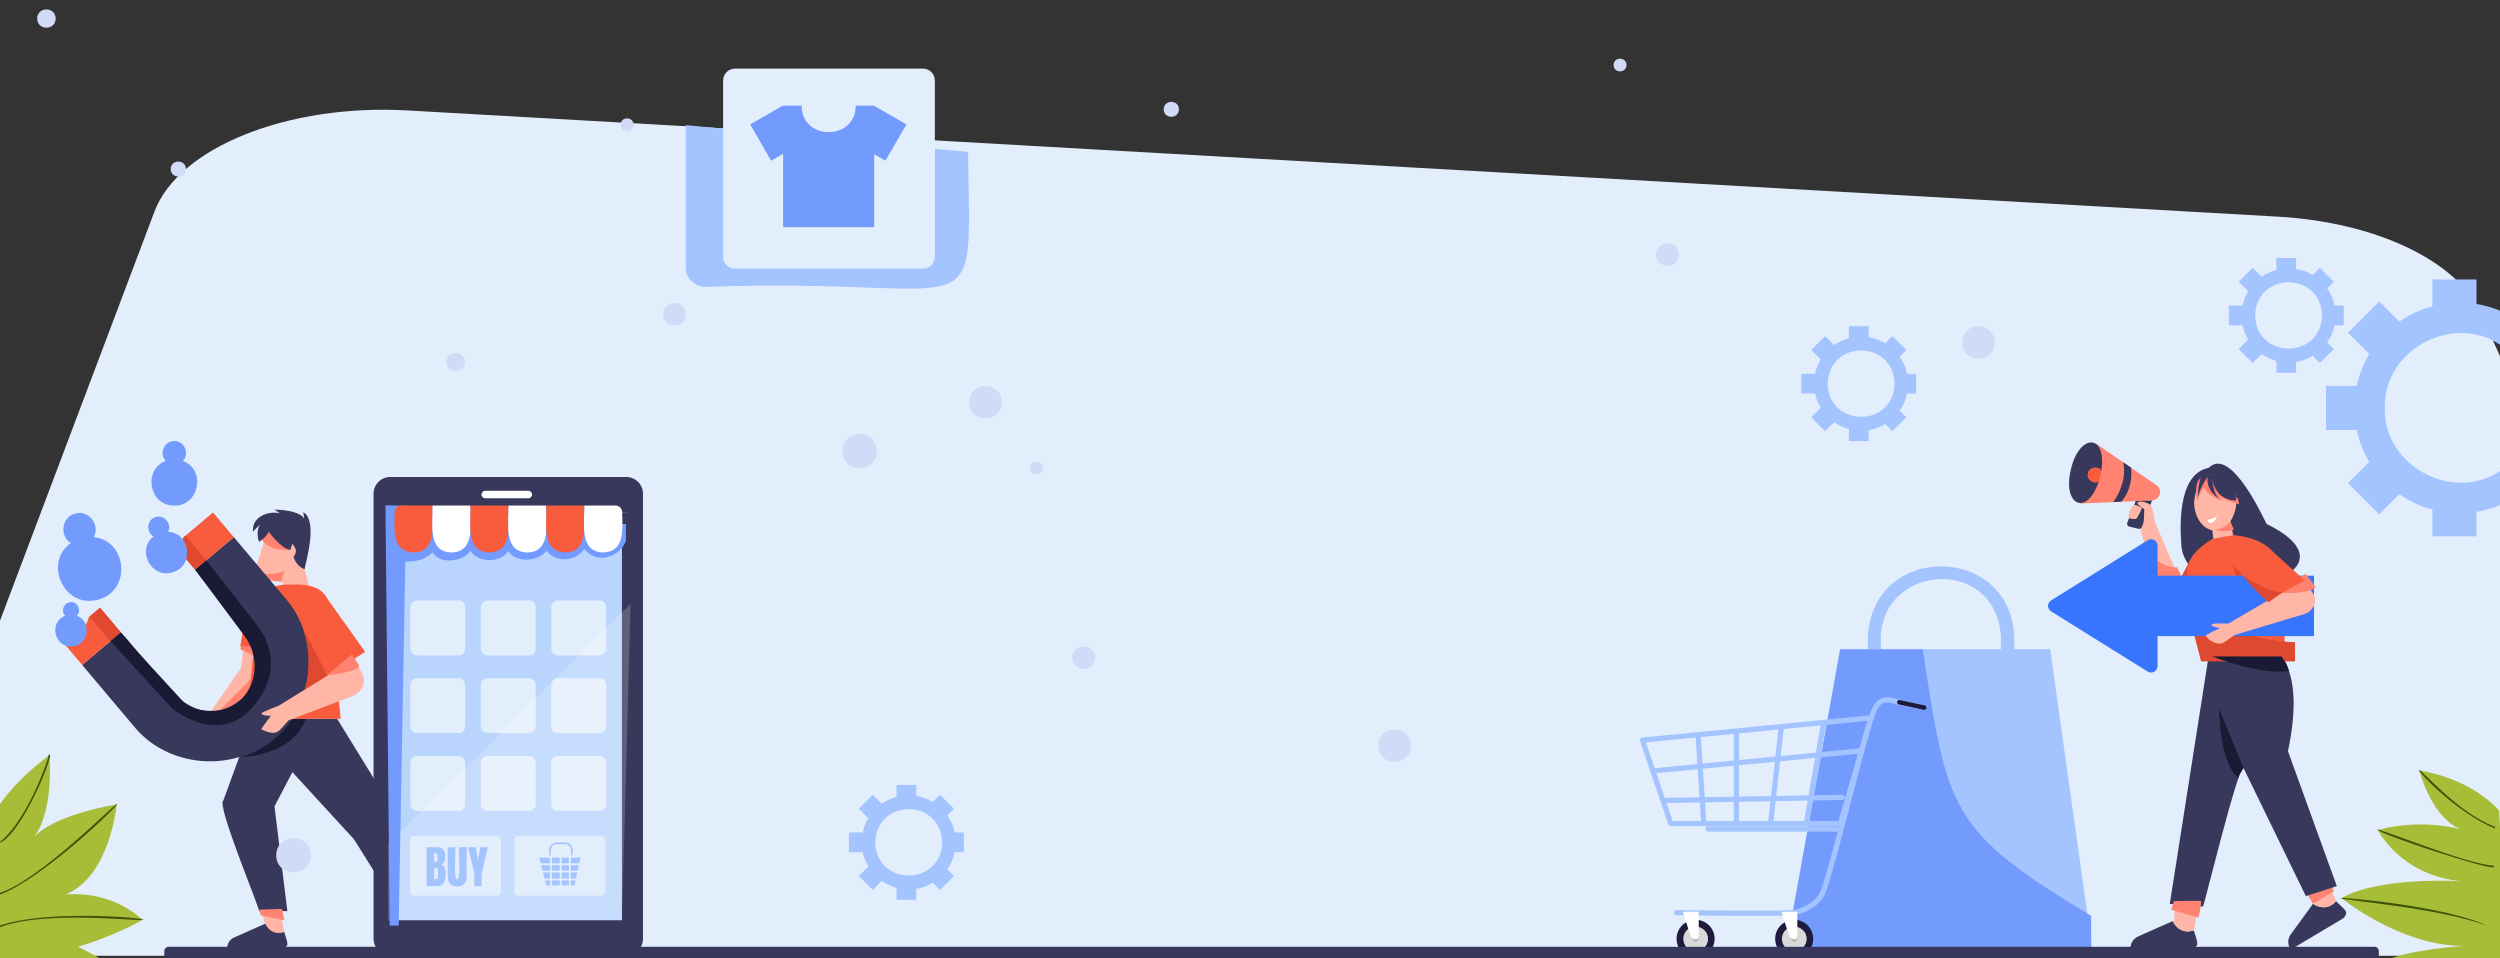 <svg width="1440" height="552" viewBox="0 0 1440 552" fill="none" xmlns="http://www.w3.org/2000/svg">
<rect x="0" y="0" width="1440" height="552" fill="#333333" stroke="none"/>
<g clip-path="url(#clip0_808_5611)">
<path d="M1595.89 550.549H-72.869L88.981 121.839C102.931 84.879 165.931 59.709 234.701 63.609L1312.04 124.789C1368.49 127.999 1415.19 150.189 1428.77 180.269L1595.89 550.549Z" fill="#E3EEFD"/>
<path d="M395.012 72.078V154.518C395.012 160.438 400.302 165.228 406.822 165.228C568.522 159.298 558.952 194.538 557.612 87.488L395.012 72.078Z" fill="#A4C4FF"/>
<path d="M1393.17 179.099C1389.23 180.769 1385.51 182.829 1382.04 185.259L1370.44 173.659L1352.46 191.639L1364.7 203.879C1361.32 209.519 1358.84 215.819 1357.48 222.239H1339.79V247.669H1357.48C1358.85 254.089 1361.33 260.389 1364.7 266.029L1352.46 278.269L1370.44 296.249L1382.04 284.649C1387.76 288.659 1394.28 291.709 1401.04 293.519V308.929H1426.46V294.809C1432.06 293.909 1437.55 292.209 1442.7 289.749V269.359C1415.59 290.929 1372.77 269.679 1373.68 234.949C1372.77 200.229 1415.6 178.959 1442.7 200.539V180.149C1437.55 177.689 1432.06 175.989 1426.46 175.089V160.969H1401.04V176.379C1398.37 177.109 1395.74 178.009 1393.17 179.099Z" fill="#A4C4FF"/>
<path d="M1322.57 154.922V148.602H1311.2V155.492C1308.18 156.302 1305.26 157.662 1302.7 159.462L1297.51 154.272L1289.47 162.312L1294.95 167.792C1293.44 170.312 1292.33 173.132 1291.72 176.002H1283.8V187.382H1291.72C1292.33 190.252 1293.44 193.072 1294.95 195.592L1289.47 201.072L1297.51 209.112L1302.7 203.922C1305.26 205.712 1308.18 207.082 1311.2 207.892V214.782H1322.57V208.462C1325.92 207.932 1329.21 206.722 1332.13 204.982L1336.26 209.112L1344.3 201.072L1340.46 197.232C1342.52 194.302 1344.01 190.892 1344.75 187.382H1349.97V176.002H1344.75C1344 172.492 1342.52 169.082 1340.46 166.152L1344.3 162.312L1336.26 154.272L1332.13 158.402C1329.21 156.662 1325.92 155.452 1322.57 154.922ZM1337.51 181.702C1336.74 207.182 1299.72 207.182 1298.96 181.702C1299.73 156.222 1336.74 156.222 1337.51 181.702Z" fill="#A4C4FF"/>
<path d="M1076.34 194.218V187.898H1064.97V194.788C1061.95 195.598 1059.03 196.958 1056.47 198.758L1051.28 193.568L1043.24 201.608L1048.72 207.088C1047.21 209.608 1046.1 212.428 1045.49 215.298H1037.57V226.678H1045.49C1046.1 229.548 1047.21 232.368 1048.72 234.888L1043.24 240.368L1051.28 248.408L1056.47 243.218C1059.03 245.008 1061.95 246.378 1064.97 247.188V254.078H1076.34V247.758C1079.69 247.228 1082.98 246.018 1085.9 244.278L1090.03 248.408L1098.07 240.368L1094.23 236.528C1096.29 233.598 1097.78 230.188 1098.52 226.678H1103.74V215.298H1098.52C1097.77 211.788 1096.29 208.378 1094.23 205.448L1098.07 201.608L1090.03 193.568L1085.9 197.698C1082.98 195.948 1079.69 194.748 1076.34 194.218ZM1091.28 220.988C1090.51 246.468 1053.49 246.468 1052.73 220.988C1053.49 195.508 1090.51 195.518 1091.28 220.988Z" fill="#A4C4FF"/>
<path d="M527.77 458.429V452.109H516.4V458.999C513.38 459.809 510.46 461.169 507.9 462.969L502.71 457.779L494.67 465.819L500.15 471.299C498.64 473.819 497.53 476.639 496.92 479.509H489V490.889H496.92C497.53 493.759 498.64 496.579 500.15 499.099L494.67 504.579L502.71 512.619L507.9 507.429C510.46 509.219 513.38 510.589 516.4 511.399V518.289H527.77V511.969C531.12 511.439 534.41 510.229 537.33 508.489L541.46 512.619L549.5 504.579L545.66 500.739C547.72 497.809 549.21 494.399 549.95 490.889H555.17V479.509H549.95C549.2 475.999 547.72 472.589 545.66 469.659L549.5 465.819L541.46 457.779L537.33 461.909C534.41 460.159 531.12 458.959 527.77 458.429ZM542.7 485.199C541.93 510.679 504.91 510.679 504.15 485.199C504.92 459.719 541.94 459.729 542.7 485.199Z" fill="#A4C4FF"/>
<path d="M1059.85 373.95H1076.03C1071.27 310.32 1164.89 310.36 1160.11 373.95H1180.9L1205.01 545.65H1029.08L1059.85 373.95ZM1152.54 367.18C1149.82 317.92 1078 324.97 1083.59 373.94H1152.54V367.18Z" fill="#A4C4FF"/>
<path d="M1204.5 527.5C1123.02 478.523 1121.78 467.266 1107.5 374H1060L1029 545.5H1204.5V527.5Z" fill="#739BFD"/>
<path d="M1261.17 323.094L1247.62 349.714L1267.83 351.804L1261.17 323.094Z" fill="#DF4930"/>
<path d="M1237.88 292.773L1256.06 335.243L1241.69 337.973L1232.42 302.813L1237.88 292.773Z" fill="#FFB6A6"/>
<path d="M1234.17 314.555C1234.17 314.555 1242.86 327.345 1254.13 326.825L1259.1 337.445L1238 335.045L1234.17 314.555Z" fill="#FF8370"/>
<path d="M1230.39 288.008L1225.31 301.108C1224.95 302.038 1225.49 303.068 1226.45 303.298L1231.79 304.598C1232.59 304.798 1233.42 304.358 1233.71 303.588L1239.63 288.208L1230.39 288.008Z" fill="#38385C"/>
<path d="M1207.19 255.438L1242.12 279.467C1243.77 280.587 1244.56 282.617 1244.08 284.557C1243.58 286.627 1241.76 288.117 1239.64 288.207L1197.95 290.027L1207.19 255.438Z" fill="#FF8370"/>
<path d="M1202.71 272.586C1203.45 269.036 1208.51 268.196 1210.39 271.226C1213.65 249.436 1197.67 249.656 1192.88 270.196C1187.7 290.646 1201.79 298.176 1208.91 277.326C1205.85 279.146 1201.74 276.076 1202.71 272.586Z" fill="#38385C"/>
<path d="M1210.39 271.223C1208.51 268.193 1203.45 269.033 1202.71 272.583C1201.73 276.073 1205.84 279.143 1208.9 277.323C1209.56 275.393 1210.08 273.233 1210.39 271.223Z" fill="#F85C3D"/>
<path d="M1222.94 266.266C1222.94 266.266 1226.15 275.936 1217.36 289.186L1221.87 288.986C1221.87 288.986 1228.78 282.226 1227.5 269.406L1222.94 266.266Z" fill="#38385C"/>
<path d="M1241.25 300.643C1241.25 300.643 1240.02 291.573 1238.57 290.693C1234.04 287.963 1230.65 288.833 1231.22 290.193C1231.48 290.813 1235.09 293.293 1235.09 293.293C1235.09 293.293 1234.91 300.493 1234.72 300.993C1234.26 302.213 1241.25 300.643 1241.25 300.643Z" fill="#FFB6A6"/>
<path d="M1229.25 290.648C1229.25 290.648 1233.72 291.948 1233.72 292.608C1233.72 293.268 1231.01 298.748 1230.23 298.928C1229.45 299.108 1226.44 298.718 1226.26 298.348C1225.14 296.658 1227.82 291.418 1229.25 290.648Z" fill="#FFB6A6"/>
<path d="M1345.52 519.055C1345.52 519.055 1340.5 525.895 1332.28 520.605L1319.37 538.335C1317.57 540.945 1317.6 544.405 1319.45 546.975L1349.49 529.075C1350.55 528.445 1351.39 526.975 1351.39 525.705C1351.65 524.155 1346.29 520.135 1345.52 519.055Z" fill="#38385C"/>
<path d="M1329.62 512.463L1333.49 521.313C1333.49 521.313 1340.61 525.223 1345.52 519.053L1340.44 506.203L1329.62 512.463Z" fill="#FFB6A6"/>
<path d="M1332.28 520.603L1344.31 513.283L1341.88 506.773L1328.6 514.373L1332.28 520.603Z" fill="#FF8370"/>
<path d="M1317.87 432.68C1328.82 381.24 1308.71 373.43 1308.71 373.43H1272.88L1249.8 520.64L1268.94 522.18C1269.94 520.22 1289.21 440.61 1292.29 442.45L1328.17 516.15L1346.01 510.42L1317.87 432.68Z" fill="#38385C"/>
<path d="M1292.28 442.458L1278.17 408.078C1278.17 408.078 1278.18 438.368 1288.83 447.808L1292.28 442.458Z" fill="#1A1A35"/>
<path d="M1272.13 269.516C1285.32 256.356 1304.58 300.526 1305.62 301.816C1351.34 324.116 1304.85 345.056 1272.14 332.766C1263.48 330.556 1257.17 323.096 1256.47 314.186C1255.2 297.776 1255.97 272.686 1272.13 269.516Z" fill="#38385C"/>
<path d="M1263.81 289.22C1267.19 257.38 1298.32 277.96 1284.71 300.37L1287.96 316.38L1275.88 318.5L1274.29 305.42C1268.38 304.36 1263.81 297.52 1263.81 289.22Z" fill="#FFB6A6"/>
<path d="M1289.79 290.471C1289.79 290.471 1280.83 288.161 1277.87 285.641L1280.86 288.601C1280.86 288.601 1271.66 286.421 1269.63 280.801C1269.63 280.801 1265.99 285.361 1265.65 289.141C1265.06 284.521 1262.92 274.631 1271.76 273.391L1288.97 287.201L1289.79 290.471Z" fill="#FF8370"/>
<path d="M1284.71 300.367C1284.71 300.367 1281.68 304.477 1275.88 305.257C1275.88 305.257 1282.47 307.127 1286.7 304.967L1284.71 300.367Z" fill="#FF8370"/>
<path d="M1271.44 299.351C1271.44 299.351 1275.47 299.111 1276.91 296.961C1276.91 296.961 1276.28 300.811 1273.91 301.181C1271.65 301.521 1271.44 299.351 1271.44 299.351Z" fill="white"/>
<path d="M1273.74 271.508C1273.74 271.508 1273.14 287.908 1287.96 288.338C1287.96 288.338 1288.53 269.288 1273.74 271.508Z" fill="#38385C"/>
<path d="M1274.24 273.04C1274.24 273.04 1273.85 283.31 1278.18 287.19C1278.18 287.19 1270.33 283.06 1271.58 273.96C1271.58 273.96 1271.95 273.01 1274.24 273.04Z" fill="#38385C"/>
<path d="M1272.82 272.836C1272.82 272.836 1266.34 281.536 1265.95 287.176C1265.95 287.176 1265.72 278.126 1268.53 273.026L1272.82 272.836Z" fill="#38385C"/>
<path d="M1271.44 378.11C1271.44 378.11 1259.35 338.15 1259.78 328.19C1260.2 318.23 1274.44 310.37 1274.44 310.37L1286.52 308.25C1286.52 308.25 1307.51 309.24 1312.02 323.27C1316.53 337.3 1315.95 378.1 1315.95 378.1H1271.44V378.11Z" fill="#F85C3D"/>
<path d="M1261.05 354.828C1261.05 354.828 1301.13 370.158 1321.94 369.868V380.978H1267.83L1261.05 354.828Z" fill="#DF4930"/>
<path d="M1292.27 331.582L1286.11 325.422L1287.87 331.582H1292.27Z" fill="#DF4930"/>
<path d="M1332.88 331.578H1242.77V314.318C1242.77 311.388 1239.55 309.608 1237.07 311.158L1181.43 345.828C1179.09 347.288 1179.09 350.698 1181.43 352.158L1237.07 386.828C1239.55 388.378 1242.77 386.588 1242.77 383.668V366.398H1332.88V331.578Z" fill="#3875FF"/>
<path d="M1278.69 361.797C1278.69 361.797 1273.67 360.917 1273.86 359.917C1274.11 358.647 1283.48 359.217 1283.48 359.217C1287.28 357.097 1323.11 335.747 1326.11 335.047C1331.31 339.827 1337.13 345.077 1330.65 351.857C1329.74 352.667 1328.65 353.277 1327.48 353.627L1287.21 365.717C1287.21 365.717 1280.66 370.557 1279.75 370.647C1274.29 371.177 1271.12 367.087 1270.51 366.397C1269.91 365.707 1278.69 361.797 1278.69 361.797Z" fill="#FFB6A6"/>
<path d="M1333.93 338.234C1333.93 338.234 1330.55 342.634 1310.31 341.444L1328.02 330.484L1333.93 338.234Z" fill="#FF8370"/>
<path d="M1305.54 314.555L1327.57 334.355L1306.71 345.485C1289.27 327.495 1282.83 332.515 1305.54 314.555Z" fill="#F85C3D"/>
<path d="M1292.27 331.578C1292.27 331.578 1305.54 341.018 1314.84 341.158C1324.15 341.308 1314.84 341.158 1314.84 341.158L1306.55 346.958C1306.56 346.958 1293.72 335.338 1292.27 331.578Z" fill="#DF4930"/>
<path d="M1263.69 535.842C1263.69 535.842 1255.93 539.252 1251.45 530.562L1231.4 539.453C1228.54 540.813 1226.83 543.822 1227.14 546.972L1262.11 546.503C1263.34 546.483 1264.8 545.632 1265.44 544.532C1266.44 543.332 1263.81 537.162 1263.69 535.842Z" fill="#38385C"/>
<path d="M1252.83 520.891L1252.14 531.791C1252.14 531.791 1256.35 538.741 1263.68 535.851L1266.15 521.961L1252.83 520.891Z" fill="#FFB6A6"/>
<path d="M1250.66 524.059L1266.38 528.549C1266.38 528.549 1268.46 519.509 1267.66 519.059C1266.86 518.609 1252.14 519.059 1252.14 519.059L1250.66 524.059Z" fill="#FF8370"/>
<path d="M1274.2 378.109C1274.2 378.109 1302.38 389.299 1318.42 386.409C1318.42 386.409 1317.49 382.069 1314.12 378.109H1274.2Z" fill="#1A1A35"/>
<path d="M82.169 529.767C66.529 516.027 49.139 514.347 37.739 515.197C63.44 504.987 67.239 463.307 67.239 463.307C34.959 469.117 23.5 477.987 19.919 481.777C31.369 465.957 28.43 435.047 28.43 435.047C1.359 454.947 -5.811 473.147 -5.811 473.147L-2.931 552.637H58.62C58.62 552.637 52.999 549.427 44.98 545.317C67.439 538.617 82.169 529.767 82.169 529.767Z" fill="#A7BD37"/>
<path d="M-1 485.69C14.91 474.37 28.1 437.34 27.99 434.91C28.14 434.35 29.06 434.57 28.89 435.16C27.62 444.1 9.68 483.61 -1 485.69Z" fill="#3E5409"/>
<path d="M0.059 515.238C-0.431 515.248 -0.591 514.498 -0.091 514.338C24.069 506.118 66.009 462.658 67.569 462.978C67.859 464.518 23.819 506.488 0.059 515.238Z" fill="#3E5409"/>
<path d="M0.06 534.05C-0.42 534.07 -0.6 533.32 -0.1 533.15C25.79 524 81.89 528.39 82.64 529.82C81.59 531.03 25.8 524.07 0.06 534.05Z" fill="#3E5409"/>
<path d="M1439.46 466.897C1439.46 466.897 1425.2 449.077 1393.55 443.727C1393.55 443.727 1400.69 472.427 1418.65 478.037C1418.65 478.037 1396.58 470.927 1369.64 478.037C1369.64 478.037 1382.36 504.217 1417.9 507.587C1417.9 507.587 1370.76 504.597 1348.69 517.317C1348.69 517.317 1382.74 545.107 1419.4 544.867C1419.4 544.867 1386.85 546.577 1371.51 554.397H1444.56L1439.46 466.897Z" fill="#A7BD37"/>
<path d="M1436.78 477.108C1415.78 468.468 1392.76 444.798 1393.25 443.378C1394.76 443.058 1415.47 468.038 1436.95 476.208C1437.41 476.378 1437.28 477.138 1436.78 477.108Z" fill="#3E5409"/>
<path d="M1436.12 499.528C1432.57 500.758 1373.22 481.458 1369.21 477.878C1370.37 476.888 1420.64 497.768 1436.15 498.598C1436.72 498.628 1436.71 499.538 1436.12 499.528Z" fill="#3E5409"/>
<path d="M1432.68 533.308C1404.84 522.778 1349.05 518.678 1348.23 517.278C1347.74 516.538 1409.31 521.908 1432.68 533.308Z" fill="#3E5409"/>
<path d="M790.23 183.754L783.93 120.224C783.64 117.324 781.06 115.214 778.16 115.494L714.62 121.794C711.72 122.084 709.61 124.664 709.89 127.564L716.19 191.094C716.48 193.994 719.06 196.104 721.96 195.824L736.2 194.414L737.66 204.694C738.06 207.534 741.62 208.594 743.51 206.434L755.74 192.474L785.5 189.524C788.41 189.234 790.52 186.654 790.23 183.754Z" fill="#E3EEFD"/>
<path d="M249.342 532.044L244.942 522.414L232.932 524.814L239.182 537.084C243.662 538.864 250.332 540.284 249.342 532.044Z" fill="#FFB6A6"/>
<path d="M250.542 524.816L232.932 532.046L228.412 522.416L245.172 520.266L250.542 524.816Z" fill="#FF8370"/>
<path d="M238.321 536.805C238.321 536.805 245.311 539.875 249.341 532.055L267.391 540.055C269.971 541.275 271.501 543.985 271.221 546.825C271.161 546.825 239.731 546.405 239.691 546.395C238.581 546.355 237.271 545.575 236.721 544.565C235.861 543.515 238.221 537.945 238.321 536.805Z" fill="#38385C"/>
<path d="M140.322 372.312L138.822 384.742L120.402 411.272L131.872 412.802L149.752 392.562L152.322 372.312H140.322Z" fill="#FFB6A6"/>
<path d="M138.402 374.013L148.242 378.823L147.962 370.563L139.302 370.383L138.402 374.013Z" fill="#FF8370"/>
<path d="M146.572 388.977C146.082 389.587 124.152 411.617 124.152 411.617C124.152 411.617 145.412 403.467 146.572 399.487C147.742 395.507 146.572 388.977 146.572 388.977Z" fill="#FF8370"/>
<path d="M148.302 372.311H138.402L141.842 351.091L150.182 345.461L148.302 372.311Z" fill="#F85C3D"/>
<path d="M154.073 306.227L147.873 325.227C146.753 328.657 149.013 332.257 152.583 332.757L162.423 334.117L165.653 350.127H181.273L169.773 306.227H154.073Z" fill="#FFB6A6"/>
<path d="M147.582 329.91C147.582 329.91 155.272 331.9 163.972 329.07C163.972 329.07 162.072 332.38 162.602 335.03C163.142 337.68 162.602 335.03 162.602 335.03C162.602 335.03 148.782 334.68 147.582 329.91Z" fill="#FF8370"/>
<path d="M150.232 309.658C150.232 309.658 152.202 317.357 167.212 316.767C182.222 316.177 167.212 316.767 167.212 316.767L154.832 304.438L150.232 309.658Z" fill="#FF8370"/>
<path d="M154.741 306.229C154.741 306.229 161.641 315.869 167.201 316.779L168.291 313.299C168.291 313.299 172.581 316.829 169.031 320.679C169.031 320.679 170.461 326.099 175.431 327.879C175.961 324.379 183.411 299.909 174.671 295.009L175.261 298.879C173.641 295.409 165.911 293.619 158.111 293.539L161.201 295.679C155.201 294.089 144.901 297.289 145.711 306.229L149.671 302.249C149.671 302.249 147.061 306.539 149.251 312.099C149.261 312.089 154.081 308.859 154.741 306.229Z" fill="#38385C"/>
<path d="M145.841 413.992L128.631 461.132C124.491 463.122 148.901 521.312 149.261 524.822H165.521L158.101 464.502L168.411 444.762L203.831 483.362L231.111 526.732L248.731 523.082L229.371 471.222L194.191 414.022L145.841 413.992Z" fill="#38385C"/>
<path d="M168.651 414.002C168.651 414.002 156.561 432.232 137.771 436.072C137.771 436.072 167.721 436.472 176.221 413.992L168.651 414.002Z" fill="#1A1A35"/>
<path d="M141.842 414.035H196.242L189.972 350.245C188.112 335.945 174.932 336.355 163.702 336.815C156.112 336.815 149.742 342.525 148.902 350.065L141.842 414.035Z" fill="#F85C3D"/>
<path d="M157.612 425.173C181.492 405.873 184.732 367.763 164.452 344.703L134.662 309.383L112.392 328.163C126.742 348.013 167.572 377.493 138.822 402.903C108.942 426.953 86.692 381.673 69.602 364.233L47.332 383.013L77.122 418.333C96.432 442.203 134.552 445.443 157.612 425.173Z" fill="#38385C"/>
<path d="M112.394 328.176L134.664 309.398L122.674 295.179L100.404 313.956L112.394 328.176Z" fill="#F85C3D"/>
<path d="M118.752 322.814L106.762 308.594L100.402 313.954L112.402 328.164L118.752 322.814Z" fill="#DF4930"/>
<path d="M47.337 383.035L69.607 364.258L57.618 350.038L35.347 368.815L47.337 383.035Z" fill="#F85C3D"/>
<path d="M63.632 369.283L51.492 355.183L57.622 350.023L69.612 364.233L63.632 369.283Z" fill="#DF4930"/>
<path d="M186.652 342.242L210.322 375.422L189.662 388.972L186.652 342.242Z" fill="#F85C3D"/>
<path d="M150.561 411.035C150.371 410.255 160.561 406.475 160.561 406.475L203.821 379.695C206.531 384.445 211.891 390.625 208.661 395.765C207.461 398.165 205.411 400.025 202.911 400.985L166.151 414.965C160.241 421.405 159.881 424.415 150.571 420.165C150.361 419.845 153.341 415.815 156.101 412.205C153.291 412.565 150.711 411.695 150.561 411.035Z" fill="#FFB6A6"/>
<path d="M188.191 388.973C188.191 388.973 205.591 387.463 207.001 383.423L202.661 377.062L188.191 388.973Z" fill="#FF8370"/>
<path d="M188.581 389.124L173.961 360.594C173.961 360.594 181.291 376.794 175.771 397.054L188.581 389.124Z" fill="#DF4930"/>
<path d="M163.771 536.808L161.421 524.828H150.381L153.431 534.418C153.421 534.408 158.491 540.108 163.771 536.808Z" fill="#FFB6A6"/>
<path d="M163.771 530.146L150.191 527.186L149.311 523.936L162.421 523.516L163.771 530.146Z" fill="#FF8370"/>
<path d="M163.771 536.805C163.771 536.805 156.781 539.875 152.751 532.055L134.701 540.055C132.121 541.275 130.591 543.985 130.871 546.825L162.341 546.405C163.451 546.395 164.761 545.625 165.341 544.625C166.251 543.535 163.881 537.985 163.771 536.805Z" fill="#38385C"/>
<path d="M85.621 264.623C85.951 284.073 114.881 284.063 115.211 264.623C114.881 245.173 85.951 245.183 85.621 264.623Z" fill="#E3EEFD"/>
<path d="M95.521 265.479C91.441 261.479 94.601 253.849 100.421 254.059C106.231 253.859 109.401 261.489 105.321 265.479C118.731 270.489 114.971 291.429 100.421 291.229C85.861 291.439 82.111 270.489 95.521 265.479Z" fill="#739BFD"/>
<path d="M79.771 310.876C85.301 327.396 110.011 319.596 105.051 302.896C99.521 286.376 74.811 294.176 79.771 310.876Z" fill="#E3EEFD"/>
<path d="M88.462 308.949C83.892 306.639 84.542 299.269 89.562 297.869C94.472 296.129 99.232 301.789 96.822 306.309C109.622 306.979 112.062 325.879 99.582 329.619C87.212 333.709 78.352 316.839 88.462 308.949Z" fill="#739BFD"/>
<path d="M30.74 354.071C30.97 367.431 50.84 367.431 51.07 354.071C50.85 340.711 30.97 340.721 30.74 354.071Z" fill="#E3EEFD"/>
<path d="M37.551 354.673C34.741 351.923 36.921 346.683 40.911 346.823C44.901 346.683 47.081 351.923 44.271 354.673C53.481 358.113 50.901 372.503 40.911 372.363C30.911 372.503 28.331 358.113 37.551 354.673Z" fill="#739BFD"/>
<path d="M27.341 315.043C34.551 340.883 73.171 330.813 66.841 304.743C59.621 278.903 21.011 288.973 27.341 315.043Z" fill="#E3EEFD"/>
<path d="M40.851 312.757C34.011 308.837 35.581 297.557 43.411 295.807C51.101 293.517 57.981 302.587 53.921 309.347C73.561 311.367 75.841 340.627 56.351 345.427C37.001 350.757 24.701 324.107 40.851 312.757Z" fill="#739BFD"/>
<path d="M630.79 378.831C630.64 387.501 617.74 387.501 617.59 378.831C617.74 370.161 630.64 370.161 630.79 378.831Z" fill="#D1DAF7"/>
<path d="M600.62 269.668C600.6 274.538 593.2 274.538 593.18 269.668C593.2 264.798 600.6 264.798 600.62 269.668Z" fill="#D1DAF7"/>
<path d="M812.789 429.51C812.579 441.94 794.089 441.94 793.879 429.51C794.089 417.08 812.579 417.08 812.789 429.51Z" fill="#D1DAF7"/>
<path d="M342.799 295.18C342.769 300.91 334.059 300.91 334.029 295.18C334.059 289.45 342.779 289.45 342.799 295.18Z" fill="#D1DAF7"/>
<path d="M267.789 208.507C267.669 215.527 257.229 215.527 257.109 208.507C257.229 201.487 267.669 201.487 267.789 208.507Z" fill="#D1DAF7"/>
<path d="M179 492.665C178.78 505.755 159.31 505.755 159.08 492.665C159.31 479.575 178.78 479.585 179 492.665Z" fill="#D1DAF7"/>
<path d="M967.05 146.62C966.9 155.29 954 155.29 953.85 146.62C954 137.95 966.9 137.95 967.05 146.62Z" fill="#D1DAF7"/>
<path d="M936.87 37.457C936.85 42.327 929.45 42.327 929.43 37.457C929.45 32.587 936.85 32.587 936.87 37.457Z" fill="#D1DAF7"/>
<path d="M1149.05 197.299C1148.84 209.729 1130.35 209.729 1130.14 197.299C1130.34 184.869 1148.84 184.869 1149.05 197.299Z" fill="#D1DAF7"/>
<path d="M679.059 62.977C679.029 68.707 670.319 68.707 670.289 62.977C670.319 57.237 679.029 57.237 679.059 62.977Z" fill="#D1DAF7"/>
<path d="M505.119 259.849C504.899 272.939 485.429 272.939 485.199 259.849C485.419 246.759 504.899 246.759 505.119 259.849Z" fill="#D1DAF7"/>
<path d="M395.081 181.01C394.931 189.68 382.031 189.68 381.881 181.01C382.031 172.34 394.931 172.34 395.081 181.01Z" fill="#D1DAF7"/>
<path d="M364.911 71.848C364.891 76.718 357.491 76.718 357.471 71.848C357.481 66.978 364.881 66.978 364.911 71.848Z" fill="#D1DAF7"/>
<path d="M577.08 231.69C576.87 244.12 558.38 244.12 558.17 231.69C558.38 219.26 576.87 219.26 577.08 231.69Z" fill="#D1DAF7"/>
<path d="M107.09 97.368C107.06 103.097 98.35 103.097 98.32 97.368C98.35 91.627 107.06 91.627 107.09 97.368Z" fill="#D1DAF7"/>
<path d="M32.08 10.687C31.96 17.707 21.52 17.707 21.4 10.687C21.52 3.667 31.96 3.667 32.08 10.687Z" fill="#D1DAF7"/>
<path d="M224.8 550.312H360.72C366.05 550.312 370.36 545.992 370.36 540.672V284.382C370.36 279.052 366.04 274.742 360.72 274.742H224.8C219.47 274.742 215.16 279.062 215.16 284.382V540.672C215.15 546.002 219.47 550.312 224.8 550.312Z" fill="#38385C"/>
<path d="M358.229 295H227.279V530.05H358.229V295Z" fill="#B9D4FD"/>
<path d="M264.129 377.493H240.239C238.109 377.493 236.379 375.763 236.379 373.633V349.743C236.379 347.613 238.109 345.883 240.239 345.883H264.129C266.259 345.883 267.989 347.613 267.989 349.743V373.633C267.999 375.763 266.269 377.493 264.129 377.493Z" fill="#E3EEFD"/>
<path d="M304.699 377.493H280.809C278.679 377.493 276.949 375.763 276.949 373.633V349.743C276.949 347.613 278.679 345.883 280.809 345.883H304.699C306.829 345.883 308.559 347.613 308.559 349.743V373.633C308.569 375.763 306.839 377.493 304.699 377.493Z" fill="#E3EEFD"/>
<path d="M345.279 377.493H321.389C319.259 377.493 317.529 375.763 317.529 373.633V349.743C317.529 347.613 319.259 345.883 321.389 345.883H345.279C347.409 345.883 349.139 347.613 349.139 349.743V373.633C349.139 375.763 347.409 377.493 345.279 377.493Z" fill="#E3EEFD"/>
<path d="M264.129 422.274H240.239C238.109 422.274 236.379 420.544 236.379 418.414V394.524C236.379 392.394 238.109 390.664 240.239 390.664H264.129C266.259 390.664 267.989 392.394 267.989 394.524V418.414C267.999 420.544 266.269 422.274 264.129 422.274Z" fill="#E3EEFD"/>
<path d="M304.699 422.274H280.809C278.679 422.274 276.949 420.544 276.949 418.414V394.524C276.949 392.394 278.679 390.664 280.809 390.664H304.699C306.829 390.664 308.559 392.394 308.559 394.524V418.414C308.569 420.544 306.839 422.274 304.699 422.274Z" fill="#E3EEFD"/>
<path d="M345.279 422.274H321.389C319.259 422.274 317.529 420.544 317.529 418.414V394.524C317.529 392.394 319.259 390.664 321.389 390.664H345.279C347.409 390.664 349.139 392.394 349.139 394.524V418.414C349.139 420.544 347.409 422.274 345.279 422.274Z" fill="#E3EEFD"/>
<path d="M264.129 467.065H240.239C238.109 467.065 236.379 465.335 236.379 463.205V439.305C236.379 437.175 238.109 435.445 240.239 435.445H264.129C266.259 435.445 267.989 437.175 267.989 439.305V463.195C267.999 465.335 266.269 467.065 264.129 467.065Z" fill="#E3EEFD"/>
<path d="M304.699 467.065H280.809C278.679 467.065 276.949 465.335 276.949 463.205V439.305C276.949 437.175 278.679 435.445 280.809 435.445H304.699C306.829 435.445 308.559 437.175 308.559 439.305V463.195C308.569 465.335 306.839 467.065 304.699 467.065Z" fill="#E3EEFD"/>
<path d="M345.279 467.065H321.389C319.259 467.065 317.529 465.335 317.529 463.205V439.305C317.529 437.175 319.259 435.445 321.389 435.445H345.279C347.409 435.445 349.139 437.175 349.139 439.305V463.195C349.139 465.335 347.409 467.065 345.279 467.065Z" fill="#E3EEFD"/>
<g opacity="0.2">
<path d="M363.189 347.906L223.559 486.346V530.046H358.229L363.189 347.906Z" fill="white"/>
</g>
<path d="M362.2 295L233.87 300.89L229.65 533.16H224.46L222.02 291L362.2 295Z" fill="#739BFD"/>
<path d="M223.86 321.753C223.86 321.753 239.66 327.482 249.13 318.212C253.55 325.532 267.35 323.413 270.98 317.223C275.29 324.333 288.4 324.422 292.76 317.332C297.09 324.602 310.55 323.553 314.68 317.103C320.27 324.473 331.65 323.402 336.53 316.182C343.92 325.392 356.82 321.002 360.55 311.582V301.812H222.51L223.86 321.753Z" fill="#739BFD"/>
<path d="M304.289 287.015H279.519C278.329 287.015 277.359 286.045 277.359 284.855C277.359 283.665 278.329 282.695 279.519 282.695H304.289C305.479 282.695 306.449 283.665 306.449 284.855C306.449 286.055 305.479 287.015 304.289 287.015Z" fill="white"/>
<path d="M238.21 318.212C225.17 317.732 227.29 304.092 227.29 294.992C227.22 292.812 229.44 291.042 231.19 291.162C231.54 291.162 249.14 291.162 249.14 291.162C248.68 300.482 252.53 317.922 238.21 318.212Z" fill="#F85C3D"/>
<path d="M260.06 318.212C245.74 317.932 249.58 300.462 249.14 291.172H270.99C270.53 300.482 274.38 317.922 260.06 318.212Z" fill="white"/>
<path d="M281.909 318.212C267.589 317.932 271.429 300.462 270.989 291.172H292.839C292.379 300.482 296.229 317.922 281.909 318.212Z" fill="#F85C3D"/>
<path d="M303.759 318.212C289.439 317.932 293.279 300.462 292.839 291.172H314.689C314.229 300.482 318.079 317.922 303.759 318.212Z" fill="white"/>
<path d="M325.601 318.212C311.281 317.932 315.121 300.462 314.681 291.172H336.531C336.081 300.482 339.931 317.922 325.601 318.212Z" fill="#F85C3D"/>
<path d="M347.45 318.212C333.13 317.932 336.97 300.462 336.53 291.172H354.48C356.63 291.172 358.38 292.912 358.38 295.062C358.38 304.142 360.46 317.752 347.45 318.212Z" fill="white"/>
<path d="M346.32 515.893H298.68C297.39 515.893 296.34 514.842 296.34 513.552V483.902C296.34 482.612 297.39 481.562 298.68 481.562H346.32C347.61 481.562 348.66 482.612 348.66 483.902V513.552C348.65 514.842 347.61 515.893 346.32 515.893Z" fill="#E3EEFD"/>
<path d="M322.4 493.977H317.85V497.267H322.4V493.977Z" fill="#A4C4FF"/>
<path d="M327.681 502.547H323.461V506.037H327.681V502.547Z" fill="#A4C4FF"/>
<path d="M322.4 498.336H317.85V501.486H322.4V498.336Z" fill="#A4C4FF"/>
<path d="M327.681 498.336H323.461V501.486H327.681V498.336Z" fill="#A4C4FF"/>
<path d="M328.74 497.277H333.71L334.43 493.977H328.74V497.277Z" fill="#A4C4FF"/>
<path d="M316.791 498.336H311.691L312.501 501.486H316.791V498.336Z" fill="#A4C4FF"/>
<path d="M316.791 506.037V502.547H312.781L313.681 506.037H316.791Z" fill="#A4C4FF"/>
<path d="M322.4 502.547H317.85V506.037H322.4V502.547Z" fill="#A4C4FF"/>
<path d="M316.791 507.094H313.951L314.691 509.974H316.791V507.094Z" fill="#A4C4FF"/>
<path d="M316.791 497.277V493.977H310.561L311.411 497.277H316.791Z" fill="#A4C4FF"/>
<path d="M328.74 507.094V509.974H330.94L331.57 507.094H328.74Z" fill="#A4C4FF"/>
<path d="M328.74 498.336V501.486H332.79L333.48 498.336H328.74Z" fill="#A4C4FF"/>
<path d="M322.4 507.094H317.85V509.964H322.4V507.094Z" fill="#A4C4FF"/>
<path d="M327.681 507.094H323.461V509.964H327.681V507.094Z" fill="#A4C4FF"/>
<path d="M332.56 502.547H328.74V506.037H331.8L332.56 502.547Z" fill="#A4C4FF"/>
<path d="M327.681 493.977H323.461V497.267H327.681V493.977Z" fill="#A4C4FF"/>
<path d="M329.9 492.674H328.89C329.47 484.984 326.47 486.354 320.47 486.244C316.86 486.344 317.22 490.094 317.28 492.674H316.27C315.7 484.464 319.03 485.184 325.69 485.244C330.06 485.474 330.07 489.314 329.9 492.674Z" fill="#A4C4FF"/>
<path d="M286.16 515.893H238.52C237.23 515.893 236.18 514.842 236.18 513.552V483.902C236.18 482.612 237.23 481.562 238.52 481.562H286.16C287.45 481.562 288.5 482.612 288.5 483.902V513.552C288.5 514.842 287.45 515.893 286.16 515.893Z" fill="#E3EEFD"/>
<path d="M245.689 510.402V488.002C250.099 488.282 256.799 486.302 256.429 493.112C256.509 495.102 256.289 497.402 254.139 497.932C257.899 498.742 257.159 507.592 254.799 509.482C253.309 511.022 247.689 510.202 245.689 510.402ZM250.059 496.442C251.429 496.572 251.999 496.302 251.959 494.802V492.552C252.039 491.312 250.889 491.452 250.059 491.472V496.442ZM250.509 506.452C252.969 506.662 252.109 503.432 252.249 502.002C252.299 500.352 251.629 499.752 250.059 499.942V506.432C250.249 506.442 250.399 506.452 250.509 506.452Z" fill="#A4C4FF"/>
<path d="M263.329 510.6C259.379 510.6 257.899 508.25 257.879 504.4V488H262.229C262.699 489.19 261.059 507.1 263.319 506.47C265.579 507.27 263.949 489.03 264.419 488H268.769V504.4C268.759 508.25 267.279 510.6 263.329 510.6Z" fill="#A4C4FF"/>
<path d="M273.209 510.4V503.03L269.629 488H274.069L275.319 495.58L276.569 488H280.999L277.439 503.03V510.4H273.209Z" fill="#A4C4FF"/>
<path d="M531.59 154.74H423.4C419.6 154.74 416.52 151.66 416.52 147.86V46.38C416.52 42.58 419.6 39.5 423.4 39.5H531.59C535.39 39.5 538.47 42.58 538.47 46.38V147.86C538.47 151.66 535.39 154.74 531.59 154.74Z" fill="#E3EEFD"/>
<path d="M522.08 71.674L503.56 60.984V60.844H492.9C492.81 81.224 461.82 81.214 461.73 60.844H451.07V61.204L450.86 60.844L432.1 71.674L444.17 92.574L451.07 88.594V130.834H503.56V88.844L510.01 92.564L522.08 71.674Z" fill="#739BFD"/>
<path d="M962.381 474.392H1060.09L1077.76 413.492L946.051 426.312L962.381 474.392Z" stroke="#A4C4FF" stroke-width="3" stroke-miterlimit="10" stroke-linecap="round" stroke-linejoin="round"/>
<path d="M1105.93 407.05C1105.93 407.05 1099.11 405.8 1089.83 403.5C1081.45 401.44 1079.73 408.5 1077.76 413.49C1073.74 423.68 1057.28 493.51 1050.26 513.3C1047.85 520.09 1039.75 524.73 1032.82 525.63C1025.89 526.52 965.74 525.71 965.74 525.71" stroke="#A4C4FF" stroke-width="3" stroke-miterlimit="10" stroke-linecap="round" stroke-linejoin="round"/>
<path d="M953.23 443.937L1070.65 432.617" stroke="#A4C4FF" stroke-width="3" stroke-miterlimit="10" stroke-linecap="round" stroke-linejoin="round"/>
<path d="M1061.07 459.281L958.391 461.111" stroke="#A4C4FF" stroke-width="3" stroke-miterlimit="10" stroke-linecap="round" stroke-linejoin="round"/>
<path d="M1000.17 474.393V421.953" stroke="#A4C4FF" stroke-width="3" stroke-miterlimit="10" stroke-linecap="round" stroke-linejoin="round"/>
<path d="M981.38 474.393L978.16 424.133" stroke="#A4C4FF" stroke-width="3" stroke-miterlimit="10" stroke-linecap="round" stroke-linejoin="round"/>
<path d="M1019.84 474.393L1025.99 419.023" stroke="#A4C4FF" stroke-width="3" stroke-miterlimit="10" stroke-linecap="round" stroke-linejoin="round"/>
<path d="M1040.41 474.392L1050.25 417.492" stroke="#A4C4FF" stroke-width="3" stroke-miterlimit="10" stroke-linecap="round" stroke-linejoin="round"/>
<path d="M1094.01 404.492L1108.31 407.562" stroke="#1F1A3E" stroke-width="2.618" stroke-miterlimit="10" stroke-linecap="round" stroke-linejoin="round"/>
<path d="M1022.5 540.757C1022.5 546.807 1027.4 551.717 1033.46 551.717C1039.51 551.717 1044.42 546.807 1044.42 540.757C1044.42 534.707 1039.51 529.797 1033.46 529.797C1027.4 529.797 1022.5 534.697 1022.5 540.757Z" fill="#1F1A3E"/>
<path d="M1026.37 540.76C1026.37 544.67 1029.54 547.84 1033.45 547.84C1037.36 547.84 1040.53 544.67 1040.53 540.76C1040.53 536.85 1037.36 533.68 1033.45 533.68C1029.54 533.68 1026.37 536.85 1026.37 540.76Z" fill="#D9D9D9"/>
<path d="M1031.77 540.76C1031.77 541.69 1032.52 542.45 1033.46 542.45C1034.39 542.45 1035.15 541.69 1035.15 540.76C1035.15 539.83 1034.4 539.07 1033.46 539.07C1032.52 539.07 1031.77 539.82 1031.77 540.76Z" fill="#B4B4B3"/>
<path d="M1032.24 546.15C1036.15 546.15 1039.32 542.98 1039.32 539.07C1039.32 537.86 1038.99 536.74 1038.46 535.75C1039.74 537.03 1040.54 538.8 1040.54 540.76C1040.54 544.67 1037.37 547.84 1033.46 547.84C1030.76 547.84 1028.44 546.31 1027.25 544.08C1028.52 545.36 1030.29 546.15 1032.24 546.15Z" fill="#D9D9D9"/>
<path d="M1058.3 477.5H983.84" stroke="#A4C4FF" stroke-width="3" stroke-miterlimit="10" stroke-linecap="round" stroke-linejoin="round"/>
<path d="M1030.69 539.011C1031.83 541.751 1035.27 541.751 1035.27 539.011C1035.27 536.261 1035.27 525.141 1035.27 525.141H1026.1C1026.1 525.151 1029.55 536.271 1030.69 539.011Z" fill="white"/>
<path d="M965.701 540.757C965.701 546.807 970.611 551.717 976.661 551.717C982.711 551.717 987.621 546.807 987.621 540.757C987.621 534.707 982.711 529.797 976.661 529.797C970.601 529.797 965.701 534.697 965.701 540.757Z" fill="#1F1A3E"/>
<path d="M969.57 540.76C969.57 544.67 972.74 547.84 976.65 547.84C980.56 547.84 983.73 544.67 983.73 540.76C983.73 536.85 980.56 533.68 976.65 533.68C972.74 533.68 969.57 536.85 969.57 540.76Z" fill="#D9D9D9"/>
<path d="M974.971 540.76C974.971 541.69 975.721 542.45 976.661 542.45C977.591 542.45 978.351 541.69 978.351 540.76C978.351 539.83 977.591 539.07 976.661 539.07C975.721 539.07 974.971 539.82 974.971 540.76Z" fill="#B4B4B3"/>
<path d="M975.441 546.15C979.351 546.15 982.521 542.98 982.521 539.07C982.521 537.86 982.191 536.74 981.661 535.75C982.941 537.03 983.741 538.8 983.741 540.76C983.741 544.67 980.571 547.84 976.661 547.84C973.961 547.84 971.641 546.31 970.441 544.08C971.721 545.36 973.491 546.15 975.441 546.15Z" fill="#D9D9D9"/>
<path d="M973.891 539.011C975.031 541.751 978.471 541.751 978.471 539.011C978.471 536.261 978.471 525.141 978.471 525.141H969.301C969.301 525.151 972.751 536.271 973.891 539.011Z" fill="white"/>
<path d="M1367.72 547.844H97.131V550.754H1367.72V547.844Z" stroke="#38385C" stroke-width="5" stroke-miterlimit="10" stroke-linecap="round" stroke-linejoin="round"/>
<path d="M63.631 369.283L69.611 364.233C69.611 364.233 72.801 368.762 105.551 404.182C111.371 410.472 134.411 414.502 143.691 396.302C148.611 386.652 147.291 374.973 140.821 366.293L112.401 328.173L118.751 322.812C118.751 322.812 149.831 361.832 151.211 364.582C152.591 367.332 164.551 386.763 144.641 408.312C124.731 429.863 98.931 407.832 98.931 407.832L63.631 369.283Z" fill="#1A1A35"/>
</g>
<defs>
<clipPath id="clip0_808_5611">
<rect width="1440" height="552" fill="white"/>
</clipPath>
</defs>
</svg>
